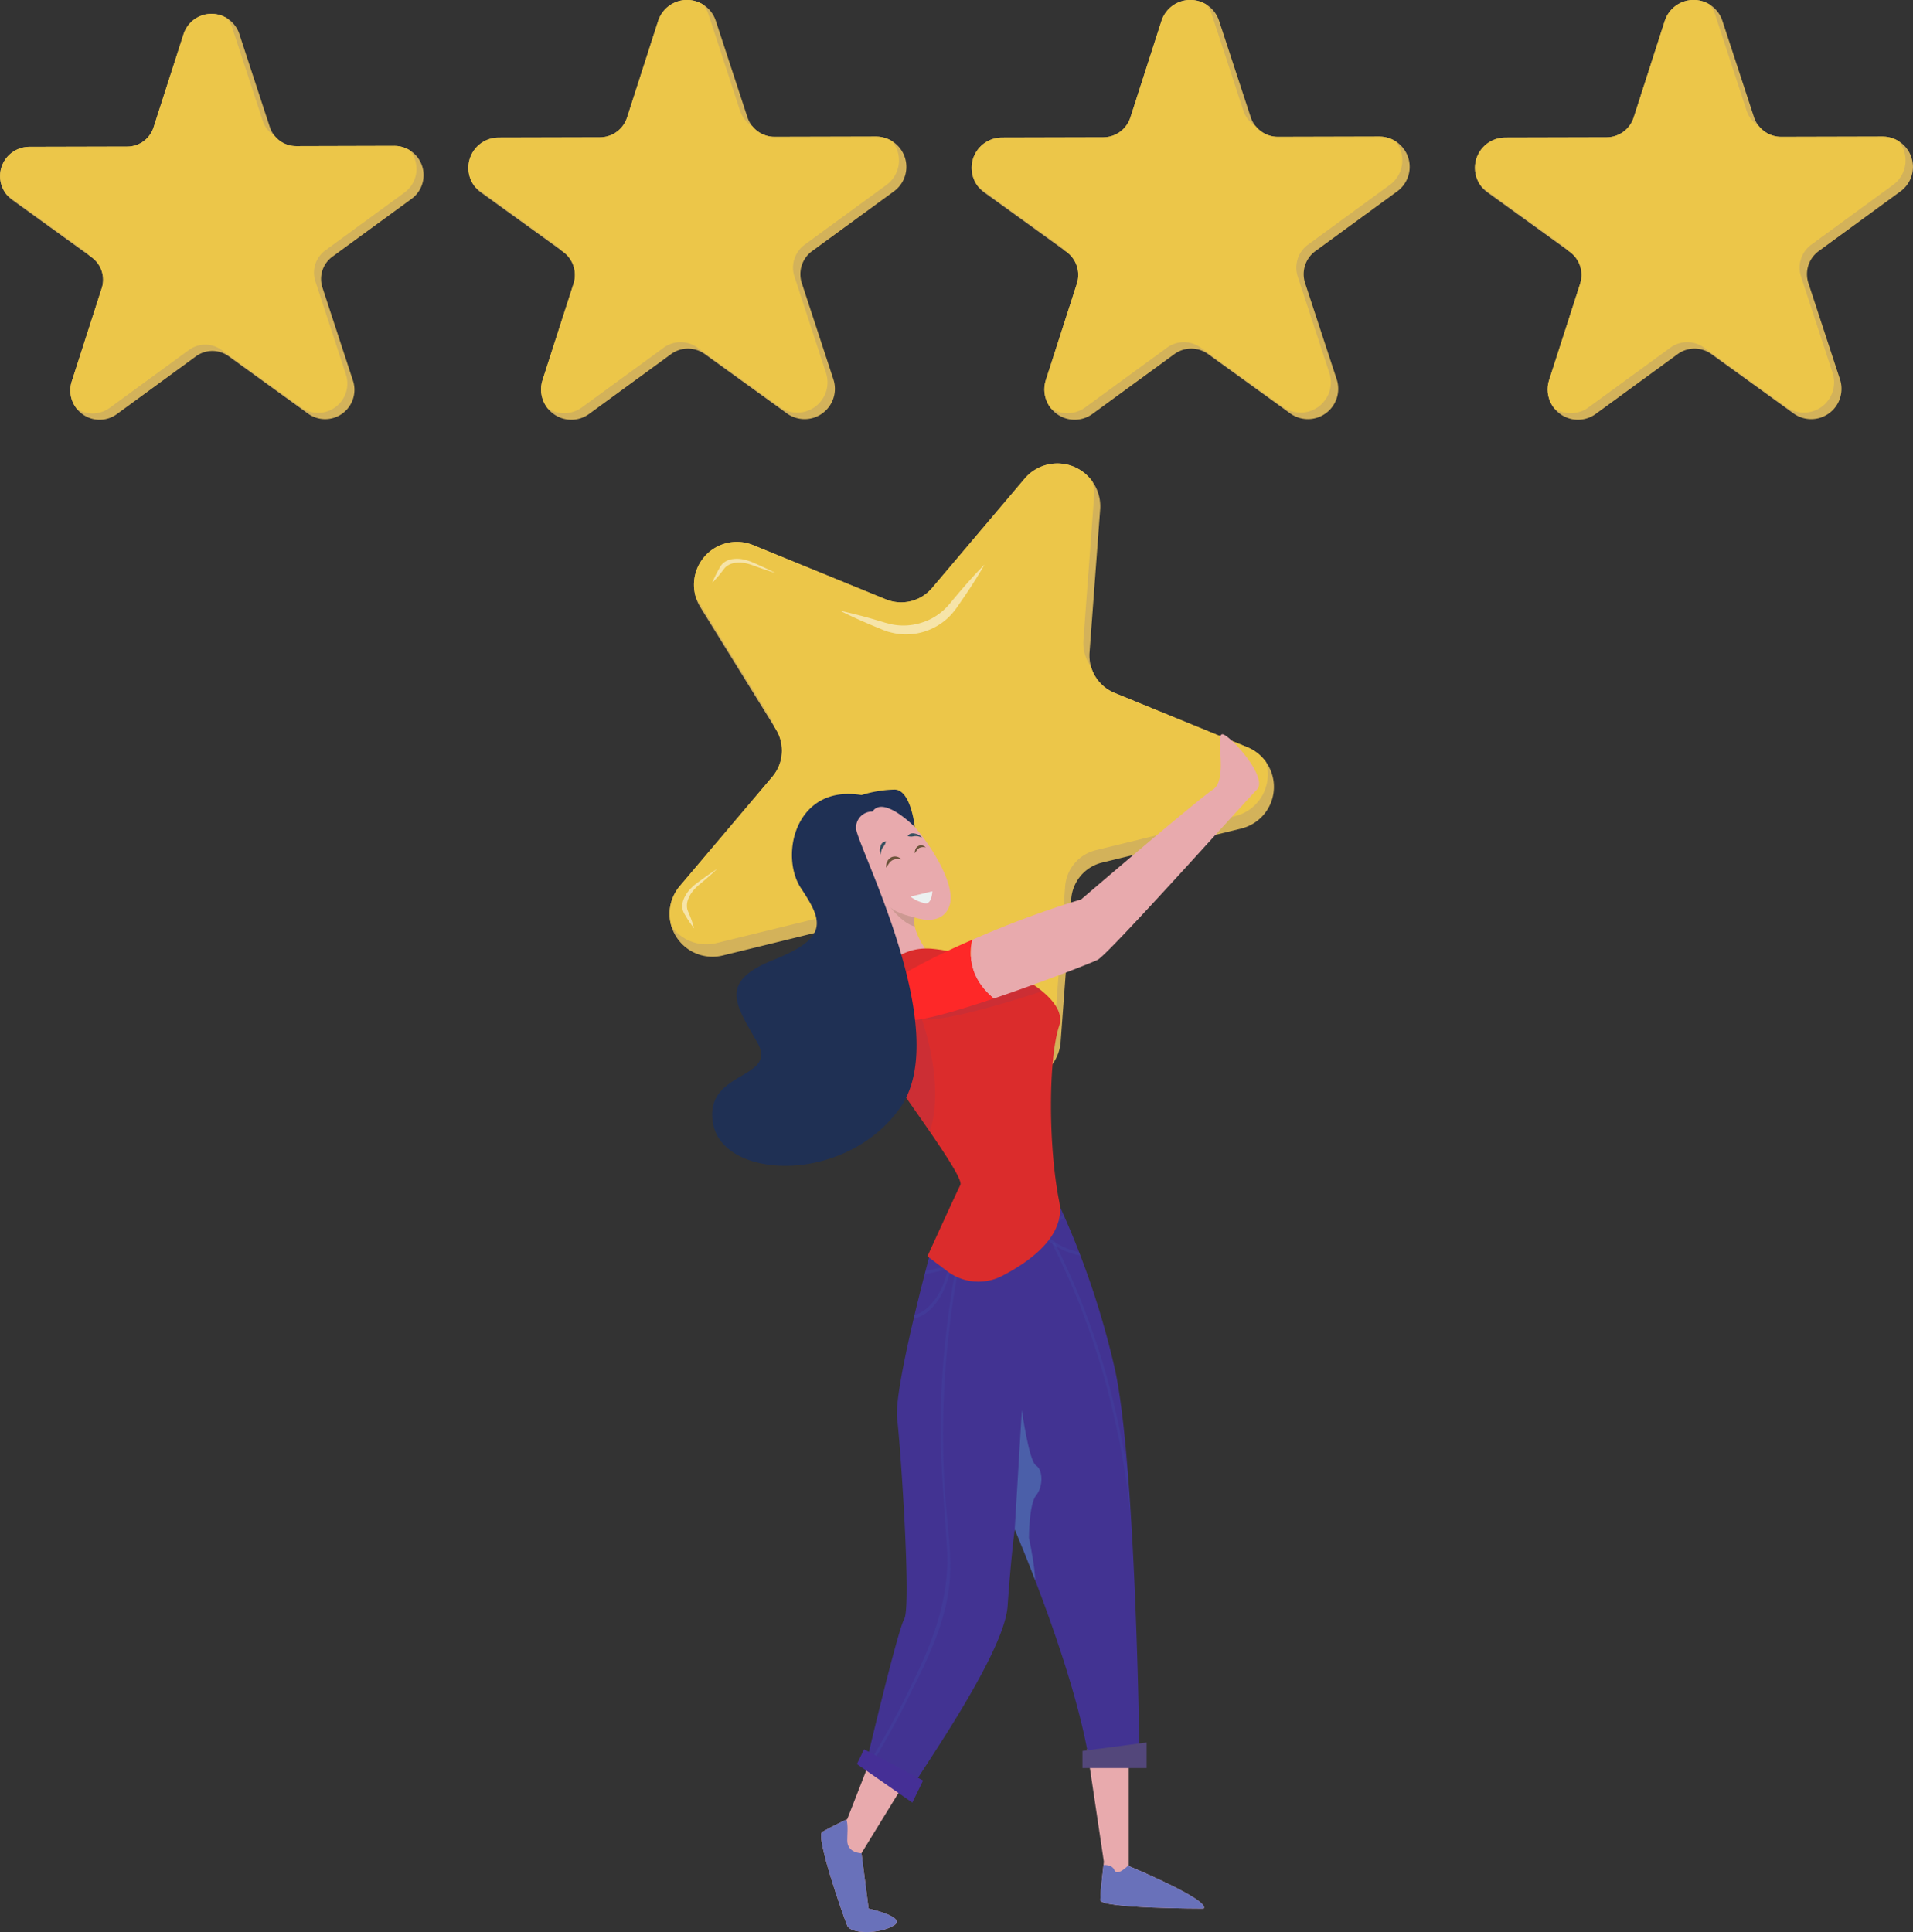 <svg xmlns="http://www.w3.org/2000/svg" xmlns:xlink="http://www.w3.org/1999/xlink" width="345.02" height="348.479" viewBox="0 0 345.02 348.479">
  <rect x="0" y="0" width="345.02" height="348.479" fill="#333333" stroke="none"/>
  <defs>
    <clipPath id="clip-path">
      <path id="Path_10114" data-name="Path 10114" d="M971.665,259.618l5.506,16.8a4.98,4.98,0,0,0,4.748,3.43L999.6,279.8a5.286,5.286,0,0,1,3.132,9.554l-14.276,10.427a4.987,4.987,0,0,0-1.8,5.577l5.509,16.8a5.288,5.288,0,0,1-8.121,5.934l-14.326-10.356a4.986,4.986,0,0,0-5.859.017l-14.275,10.427a5.284,5.284,0,0,1-8.148-5.886l5.417-16.829a4.985,4.985,0,0,0-1.824-5.567L930.7,289.544a5.286,5.286,0,0,1,3.081-9.571l17.679-.044a4.988,4.988,0,0,0,4.731-3.458l5.417-16.826A5.288,5.288,0,0,1,971.665,259.618Z" transform="translate(-928.5 -255.98)" fill="#d3b25a"/>
    </clipPath>
    <clipPath id="clip-path-2">
      <path id="Path_10117" data-name="Path 10117" d="M998.132,259.741l5.7,17.37a5.149,5.149,0,0,0,4.91,3.547l18.279-.046a5.466,5.466,0,0,1,3.238,9.879l-14.76,10.781a5.155,5.155,0,0,0-1.858,5.767l5.7,17.366a5.468,5.468,0,0,1-8.4,6.135L996.12,319.833a5.15,5.15,0,0,0-6.055.018L975.3,330.632a5.463,5.463,0,0,1-8.425-6.086l5.6-17.4a5.154,5.154,0,0,0-1.886-5.756l-14.817-10.7a5.466,5.466,0,0,1,3.186-9.9l18.279-.046a5.156,5.156,0,0,0,4.892-3.575l5.6-17.4A5.465,5.465,0,0,1,998.132,259.741Z" transform="translate(-953.504 -255.98)" fill="#d3b25a"/>
    </clipPath>
    <clipPath id="clip-path-5">
      <path id="Path_10120" data-name="Path 10120" d="M984.488,275.979l-1.913,25.8a7.281,7.281,0,0,0,4.512,7.285l23.938,9.79a7.738,7.738,0,0,1-1.089,14.675l-25.125,6.147a7.3,7.3,0,0,0-5.536,6.545l-1.913,25.791a7.732,7.732,0,0,1-14.287,3.5l-13.616-21.99a7.285,7.285,0,0,0-7.931-3.245l-25.121,6.152a7.734,7.734,0,0,1-7.742-12.508l16.707-19.743a7.293,7.293,0,0,0,.636-8.547L912.392,293.63A7.733,7.733,0,0,1,921.9,282.4l23.938,9.79a7.294,7.294,0,0,0,8.324-2.037l16.712-19.743A7.733,7.733,0,0,1,984.488,275.979Z" transform="translate(-906.802 -267.654)" fill="#d3b25a"/>
    </clipPath>
    <clipPath id="clip-path-6">
      <path id="Path_10126" data-name="Path 10126" d="M927.283,319.669l-7.7,12.548,1.287,9.988s7.072,1.54,4.5,3.076-7.712,1.536-8.354,0-5.785-16.136-4.5-16.906,4.5-2.306,4.5-2.306l4.5-11.524Z" transform="translate(-912.309 -314.545)" fill="#e8aaad"/>
    </clipPath>
    <clipPath id="clip-path-7">
      <path id="Path_10129" data-name="Path 10129" d="M929.484,314.081v22.283s14.784,6.147,13.5,7.683c0,0-18.64,0-18.64-1.536s.646-6.912.646-6.912l-3.026-20.285Z" transform="translate(-921.961 -314.081)" fill="#e8aaad"/>
    </clipPath>
    <clipPath id="clip-path-8">
      <path id="Path_10140" data-name="Path 10140" d="M948.61,294.443l-23.137,9.989s-6.431,23.823-5.785,29.2,2.569,33.812,1.282,36.118-7.067,26.895-7.067,26.895,8.995,3.841,8.354,3.841,16.712-23.823,17.353-33.042,1.287-13.83,1.287-13.83,10.927,25.354,13.5,42.26l9-1.535s-.641-53.019-4.5-69.925A151.985,151.985,0,0,0,948.61,294.443Z" transform="translate(-913.903 -294.443)" fill="#423392"/>
    </clipPath>
    <clipPath id="clip-path-9">
      <path id="Path_10145" data-name="Path 10145" d="M937.712,312.461a25.731,25.731,0,0,1-4.7-3.051c-1.078-1.163-4.81-5.794-4.139-8.567,0,0,4.8,1.819,6.236-1.993,1.879-4.964-7.181-16.528-9.4-17.174s-7.136-3.643-11.763.094,2.018,19.679,7.027,20.439c0,0,5.377,8.88,3.518,11.753,0,0,7.643,3.255,10.53,1.128S937.712,312.461,937.712,312.461Z" transform="translate(-912.384 -279.927)" fill="#e8aaad"/>
    </clipPath>
    <clipPath id="clip-path-10">
      <path id="Path_10153" data-name="Path 10153" d="M925.66,340.782s4.949-10.893,5.939-12.876-17.826-25.746-17.826-28.718,2.972-14.859,12.876-13.865,24.757,7.921,22.78,13.865-1.983,21.786,0,31.69c1.233,6.182-5.237,10.818-10.286,13.432a9.312,9.312,0,0,1-9.885-.83Z" transform="translate(-913.773 -285.264)" fill="#db2c2c"/>
    </clipPath>
  </defs>
  <g id="Group_10304" data-name="Group 10304" transform="translate(-872.989 -239.535)">
    <g id="Group_7715" data-name="Group 7715" transform="translate(872.989 242.024)">
      <path id="Path_10112" data-name="Path 10112" d="M971.665,259.618l5.506,16.8a4.98,4.98,0,0,0,4.748,3.43L999.6,279.8a5.286,5.286,0,0,1,3.132,9.554l-14.276,10.427a4.987,4.987,0,0,0-1.8,5.577l5.509,16.8a5.288,5.288,0,0,1-8.121,5.934l-14.326-10.356a4.986,4.986,0,0,0-5.859.017l-14.275,10.427a5.284,5.284,0,0,1-8.148-5.886l5.417-16.829a4.985,4.985,0,0,0-1.824-5.567L930.7,289.544a5.286,5.286,0,0,1,3.081-9.571l17.679-.044a4.988,4.988,0,0,0,4.731-3.458l5.417-16.826A5.288,5.288,0,0,1,971.665,259.618Z" transform="translate(-928.5 -255.98)" fill="#d3b25a"/>
      <g id="Group_7714" data-name="Group 7714" clip-path="url(#clip-path)">
        <path id="Path_10113" data-name="Path 10113" d="M971.288,259.286l5.506,16.8a4.988,4.988,0,0,0,4.748,3.43l17.679-.048a5.285,5.285,0,0,1,3.132,9.554l-14.275,10.431a4.978,4.978,0,0,0-1.793,5.574l5.506,16.8a5.285,5.285,0,0,1-8.117,5.93L969.341,317.4a4.985,4.985,0,0,0-5.859.017l-14.275,10.427a5.286,5.286,0,0,1-8.148-5.889l5.417-16.826a4.983,4.983,0,0,0-1.824-5.567l-14.33-10.352a5.287,5.287,0,0,1,3.084-9.571l17.679-.048a4.978,4.978,0,0,0,4.728-3.454l5.421-16.826A5.285,5.285,0,0,1,971.288,259.286Z" transform="translate(-929.407 -256.779)" fill="#ecc649"/>
      </g>
    </g>
    <g id="Group_7717" data-name="Group 7717" transform="translate(957.461 239.535)">
      <path id="Path_10115" data-name="Path 10115" d="M998.132,259.741l5.7,17.37a5.149,5.149,0,0,0,4.91,3.547l18.279-.046a5.466,5.466,0,0,1,3.238,9.879l-14.76,10.781a5.155,5.155,0,0,0-1.858,5.767l5.7,17.366a5.468,5.468,0,0,1-8.4,6.135L996.12,319.833a5.15,5.15,0,0,0-6.055.018L975.3,330.632a5.463,5.463,0,0,1-8.425-6.086l5.6-17.4a5.154,5.154,0,0,0-1.886-5.756l-14.817-10.7a5.466,5.466,0,0,1,3.186-9.9l18.279-.046a5.156,5.156,0,0,0,4.892-3.575l5.6-17.4A5.465,5.465,0,0,1,998.132,259.741Z" transform="translate(-953.504 -255.98)" fill="#d3b25a"/>
      <g id="Group_7716" data-name="Group 7716" clip-path="url(#clip-path-2)">
        <path id="Path_10116" data-name="Path 10116" d="M997.757,259.409l5.693,17.37a5.157,5.157,0,0,0,4.91,3.547l18.279-.049a5.466,5.466,0,0,1,3.238,9.879l-14.76,10.785a5.148,5.148,0,0,0-1.854,5.763l5.693,17.37a5.464,5.464,0,0,1-8.393,6.132l-14.816-10.7a5.156,5.156,0,0,0-6.058.018L974.927,330.3a5.466,5.466,0,0,1-8.425-6.09l5.6-17.4a5.152,5.152,0,0,0-1.886-5.756l-14.816-10.7a5.466,5.466,0,0,1,3.189-9.9l18.279-.049a5.148,5.148,0,0,0,4.888-3.572l5.605-17.4A5.465,5.465,0,0,1,997.757,259.409Z" transform="translate(-954.453 -256.817)" fill="#ecc649"/>
      </g>
    </g>
    <g id="Group_7882" data-name="Group 7882" transform="translate(1048.234 239.535)">
      <path id="Path_10115-2" data-name="Path 10115" d="M998.132,259.741l5.7,17.37a5.149,5.149,0,0,0,4.91,3.547l18.279-.046a5.466,5.466,0,0,1,3.238,9.879l-14.76,10.781a5.155,5.155,0,0,0-1.858,5.767l5.7,17.366a5.468,5.468,0,0,1-8.4,6.135L996.12,319.833a5.15,5.15,0,0,0-6.055.018L975.3,330.632a5.463,5.463,0,0,1-8.425-6.086l5.6-17.4a5.154,5.154,0,0,0-1.886-5.756l-14.817-10.7a5.466,5.466,0,0,1,3.186-9.9l18.279-.046a5.156,5.156,0,0,0,4.892-3.575l5.6-17.4A5.465,5.465,0,0,1,998.132,259.741Z" transform="translate(-953.504 -255.98)" fill="#d3b25a"/>
      <g id="Group_7716-2" data-name="Group 7716" clip-path="url(#clip-path-2)">
        <path id="Path_10116-2" data-name="Path 10116" d="M997.757,259.409l5.693,17.37a5.157,5.157,0,0,0,4.91,3.547l18.279-.049a5.466,5.466,0,0,1,3.238,9.879l-14.76,10.785a5.148,5.148,0,0,0-1.854,5.763l5.693,17.37a5.464,5.464,0,0,1-8.393,6.132l-14.816-10.7a5.156,5.156,0,0,0-6.058.018L974.927,330.3a5.466,5.466,0,0,1-8.425-6.09l5.6-17.4a5.152,5.152,0,0,0-1.886-5.756l-14.816-10.7a5.466,5.466,0,0,1,3.189-9.9l18.279-.049a5.148,5.148,0,0,0,4.888-3.572l5.605-17.4A5.465,5.465,0,0,1,997.757,259.409Z" transform="translate(-954.453 -256.817)" fill="#ecc649"/>
      </g>
    </g>
    <g id="Group_7883" data-name="Group 7883" transform="translate(1139.007 239.535)">
      <path id="Path_10115-3" data-name="Path 10115" d="M998.132,259.741l5.7,17.37a5.149,5.149,0,0,0,4.91,3.547l18.279-.046a5.466,5.466,0,0,1,3.238,9.879l-14.76,10.781a5.155,5.155,0,0,0-1.858,5.767l5.7,17.366a5.468,5.468,0,0,1-8.4,6.135L996.12,319.833a5.15,5.15,0,0,0-6.055.018L975.3,330.632a5.463,5.463,0,0,1-8.425-6.086l5.6-17.4a5.154,5.154,0,0,0-1.886-5.756l-14.817-10.7a5.466,5.466,0,0,1,3.186-9.9l18.279-.046a5.156,5.156,0,0,0,4.892-3.575l5.6-17.4A5.465,5.465,0,0,1,998.132,259.741Z" transform="translate(-953.504 -255.98)" fill="#d3b25a"/>
      <g id="Group_7716-3" data-name="Group 7716" clip-path="url(#clip-path-2)">
        <path id="Path_10116-3" data-name="Path 10116" d="M997.757,259.409l5.693,17.37a5.157,5.157,0,0,0,4.91,3.547l18.279-.049a5.466,5.466,0,0,1,3.238,9.879l-14.76,10.785a5.148,5.148,0,0,0-1.854,5.763l5.693,17.37a5.464,5.464,0,0,1-8.393,6.132l-14.816-10.7a5.156,5.156,0,0,0-6.058.018L974.927,330.3a5.466,5.466,0,0,1-8.425-6.09l5.6-17.4a5.152,5.152,0,0,0-1.886-5.756l-14.816-10.7a5.466,5.466,0,0,1,3.189-9.9l18.279-.049a5.148,5.148,0,0,0,4.888-3.572l5.605-17.4A5.465,5.465,0,0,1,997.757,259.409Z" transform="translate(-954.453 -256.817)" fill="#ecc649"/>
      </g>
    </g>
    <g id="Group_7739" data-name="Group 7739" transform="translate(993.72 323.104)">
      <g id="Group_7720" data-name="Group 7720">
        <g id="Group_7719" data-name="Group 7719">
          <path id="Path_10118" data-name="Path 10118" d="M984.488,275.979l-1.913,25.8a7.281,7.281,0,0,0,4.512,7.285l23.938,9.79a7.738,7.738,0,0,1-1.089,14.675l-25.125,6.147a7.3,7.3,0,0,0-5.536,6.545l-1.913,25.791a7.732,7.732,0,0,1-14.287,3.5l-13.616-21.99a7.285,7.285,0,0,0-7.931-3.245l-25.121,6.152a7.734,7.734,0,0,1-7.742-12.508l16.707-19.743a7.293,7.293,0,0,0,.636-8.547L912.392,293.63A7.733,7.733,0,0,1,921.9,282.4l23.938,9.79a7.294,7.294,0,0,0,8.324-2.037l16.712-19.743A7.733,7.733,0,0,1,984.488,275.979Z" transform="translate(-906.802 -267.654)" fill="#d3b25a"/>
          <g id="Group_7718" data-name="Group 7718" clip-path="url(#clip-path-5)">
            <path id="Path_10119" data-name="Path 10119" d="M984.271,275.527l-1.914,25.8a7.284,7.284,0,0,0,4.507,7.285l23.943,9.79a7.738,7.738,0,0,1-1.088,14.675l-25.125,6.147a7.294,7.294,0,0,0-5.536,6.545l-1.913,25.791a7.732,7.732,0,0,1-14.287,3.5l-13.616-21.99a7.285,7.285,0,0,0-7.931-3.245l-25.125,6.152a7.735,7.735,0,0,1-7.742-12.508l16.712-19.743a7.292,7.292,0,0,0,.631-8.547l-13.611-21.995a7.735,7.735,0,0,1,9.5-11.231l23.942,9.795a7.294,7.294,0,0,0,8.324-2.037l16.712-19.744A7.734,7.734,0,0,1,984.271,275.527Z" transform="translate(-907.688 -269.448)" fill="#ecc649"/>
          </g>
        </g>
        <path id="Path_10121" data-name="Path 10121" d="M913,279.663c2.6.547,5.153,1.257,7.683,2.017.313.095.636.194.929.258l.448.119.452.09a10.715,10.715,0,0,0,5.422-.427,10.082,10.082,0,0,0,3.19-1.739,9.741,9.741,0,0,0,1.337-1.262l.308-.348.313-.383.636-.755c1.695-2.027,3.439-4.015,5.312-5.9-1.317,2.311-2.768,4.522-4.268,6.694-.387.557-.711,1.078-1.168,1.64a11.176,11.176,0,0,1-1.451,1.535,11.116,11.116,0,0,1-7.852,2.7,11.794,11.794,0,0,1-2.087-.323l-.512-.129-.5-.169c-.338-.119-.641-.244-.944-.373C917.8,281.914,915.375,280.865,913,279.663Z" transform="translate(-882.2 -253.065)" fill="#fff" opacity="0.53"/>
        <path id="Path_10122" data-name="Path 10122" d="M919.761,273.68c-1.312-.393-2.619-.85-3.921-1.322-.164-.06-.328-.119-.477-.169l-.229-.075-.224-.065a6.764,6.764,0,0,0-.9-.189,5.022,5.022,0,0,0-1.64.015,3.075,3.075,0,0,0-1.307.517,2.151,2.151,0,0,0-.487.432l-.1.124-.1.139-.209.268a21.173,21.173,0,0,1-1.809,2.092,20.523,20.523,0,0,1,1.212-2.485,5.412,5.412,0,0,1,.353-.6,2.575,2.575,0,0,1,.5-.537,3.338,3.338,0,0,1,1.491-.636,5.731,5.731,0,0,1,1.928.02,8.189,8.189,0,0,1,1.039.268l.259.084.258.1c.179.07.338.139.5.209C917.187,272.443,918.479,273.029,919.761,273.68Z" transform="translate(-900.634 -253.901)" fill="#fff" opacity="0.53"/>
        <path id="Path_10123" data-name="Path 10123" d="M913.57,282.371c-.994.944-2.037,1.849-3.1,2.738-.134.109-.269.224-.383.328l-.184.159-.169.164a6.387,6.387,0,0,0-.606.686,4.956,4.956,0,0,0-.81,1.431,3.153,3.153,0,0,0-.208,1.391,2.4,2.4,0,0,0,.134.631l.06.154.065.154.129.318a20.482,20.482,0,0,1,.909,2.609,20.93,20.93,0,0,1-1.546-2.286,5.178,5.178,0,0,1-.343-.611,2.56,2.56,0,0,1-.219-.7,3.417,3.417,0,0,1,.194-1.61,5.81,5.81,0,0,1,.984-1.655,7.774,7.774,0,0,1,.75-.77l.2-.184.218-.169c.149-.119.288-.223.432-.328C911.215,283.986,912.368,283.161,913.57,282.371Z" transform="translate(-904.944 -209.235)" fill="#fff" opacity="0.53"/>
      </g>
      <g id="Group_7722" data-name="Group 7722" transform="translate(27.365 233.022)">
        <path id="Path_10124" data-name="Path 10124" d="M927.283,319.669l-7.7,12.548,1.287,9.988s7.072,1.54,4.5,3.076-7.712,1.536-8.354,0-5.785-16.136-4.5-16.906,4.5-2.306,4.5-2.306l4.5-11.524Z" transform="translate(-912.309 -314.545)" fill="#e8aaad"/>
        <g id="Group_7721" data-name="Group 7721" clip-path="url(#clip-path-6)">
          <path id="Path_10125" data-name="Path 10125" d="M922.12,327.314l-.646-3.076s-2.569,0-2.569-2.306.641-5.377-2.574-5.377-4.5,9.223-4.5,9.223l3.215,9.988,3.216,3.841h8.994L929.832,335Z" transform="translate(-914.197 -306.567)" fill="#6971ba"/>
        </g>
      </g>
      <g id="Group_7724" data-name="Group 7724" transform="translate(75.326 230.716)">
        <path id="Path_10127" data-name="Path 10127" d="M929.484,314.081v22.283s14.784,6.147,13.5,7.683c0,0-18.64,0-18.64-1.536s.646-6.912.646-6.912l-3.026-20.285Z" transform="translate(-921.961 -314.081)" fill="#e8aaad"/>
        <g id="Group_7723" data-name="Group 7723" clip-path="url(#clip-path-7)">
          <path id="Path_10128" data-name="Path 10128" d="M926.931,319.791s2.569-.765,3.215.77S934,318.256,934,318.256l16.712,6.917-5.784,7.683-23.784-5.382Z" transform="translate(-925.192 -297.508)" fill="#6971ba"/>
        </g>
      </g>
      <g id="Group_7734" data-name="Group 7734" transform="translate(35.288 133.127)">
        <path id="Path_10130" data-name="Path 10130" d="M948.61,294.443l-23.137,9.989s-6.431,23.823-5.785,29.2,2.569,33.812,1.282,36.118-7.067,26.895-7.067,26.895,8.995,3.841,8.354,3.841,16.712-23.823,17.353-33.042,1.287-13.83,1.287-13.83,10.927,25.354,13.5,42.26l9-1.535s-.641-53.019-4.5-69.925A151.985,151.985,0,0,0,948.61,294.443Z" transform="translate(-913.903 -294.443)" fill="#423392"/>
        <g id="Group_7733" data-name="Group 7733" clip-path="url(#clip-path-8)">
          <path id="Path_10131" data-name="Path 10131" d="M921.9,332.756l-2.569-9.218,1.287-21.518s1.282,9.223,2.569,9.989,1.287,3.841,0,5.382-1.287,7.683-1.287,7.683,2.574,11.524,0,10.759S921.9,332.756,921.9,332.756Z" transform="translate(-892.342 -264.367)" fill="#5283bc" opacity="0.55" style="mix-blend-mode: multiply;isolation: isolate"/>
          <g id="Group_7725" data-name="Group 7725" transform="translate(41.136 9.989)" opacity="0.16" style="mix-blend-mode: multiply;isolation: isolate">
            <path id="Path_10132" data-name="Path 10132" d="M923.3,298.759h-.159a1.171,1.171,0,0,1,0-2.306h.159a1.171,1.171,0,0,1,0,2.306Z" transform="translate(-922.181 -296.453)" fill="#5283bc"/>
          </g>
          <g id="Group_7726" data-name="Group 7726" transform="translate(4.576 6.723)" opacity="0.16" style="mix-blend-mode: multiply;isolation: isolate">
            <path id="Path_10133" data-name="Path 10133" d="M926.577,296.159c-.6,4.209-1.3,8.8-4.02,11.857-2.1,2.366-5.029,3.086-7.613,1.456-.273-.174-.03-.671.243-.5,3.419,2.157,6.912-.283,8.7-3.916,1.347-2.748,1.789-5.963,2.226-9.054.055-.368.517-.209.468.154Z" transform="translate(-914.824 -295.796)" fill="#405dbb"/>
          </g>
          <g id="Group_7727" data-name="Group 7727" transform="translate(24.57 -3.666)" opacity="0.16" style="mix-blend-mode: multiply;isolation: isolate">
            <path id="Path_10134" data-name="Path 10134" d="M934.624,307.29c-7.146-.283-11.713-6.863-15.728-13.174a.254.254,0,1,1,.417-.288c3.9,6.127,8.319,12.607,15.311,12.886.308.015.308.591,0,.576Z" transform="translate(-918.848 -293.705)" fill="#405dbb"/>
          </g>
          <g id="Group_7728" data-name="Group 7728" transform="translate(-2.004 0.783)" opacity="0.16" style="mix-blend-mode: multiply;isolation: isolate">
            <path id="Path_10135" data-name="Path 10135" d="M953.828,295.139a68.962,68.962,0,0,1-40.093,12.985c-.313,0-.313-.576,0-.576a68.486,68.486,0,0,0,39.85-12.906c.268-.189.512.313.243.5Z" transform="translate(-913.5 -294.6)" fill="#405dbb"/>
          </g>
          <g id="Group_7729" data-name="Group 7729" transform="translate(25.946 4.148)" opacity="0.16" style="mix-blend-mode: multiply;isolation: isolate">
            <path id="Path_10136" data-name="Path 10136" d="M919.958,299.081a18.754,18.754,0,0,0-.815-3.459.245.245,0,1,1,.462-.154,18.33,18.33,0,0,1,.82,3.459c.05.363-.417.517-.467.154Z" transform="translate(-919.124 -295.278)" fill="#405dbb"/>
          </g>
          <g id="Group_7730" data-name="Group 7730" transform="translate(20.642 4.329)" opacity="0.16" style="mix-blend-mode: multiply;isolation: isolate">
            <path id="Path_10137" data-name="Path 10137" d="M919.986,300.675a27.688,27.688,0,0,0-1.894-4.935c-.159-.318.259-.606.418-.288a28.239,28.239,0,0,1,1.938,5.069.245.245,0,1,1-.462.154Z" transform="translate(-918.057 -295.314)" fill="#405dbb"/>
          </g>
          <g id="Group_7731" data-name="Group 7731" transform="translate(-4.488 12.251)" opacity="0.16" style="mix-blend-mode: multiply;isolation: isolate">
            <path id="Path_10138" data-name="Path 10138" d="M934.246,297.27a163.5,163.5,0,0,0-2.684,28.112q-.052,6.925.5,13.83c.358,4.537,1.029,9.1.706,13.671-.542,7.618-4.229,14.764-7.419,21.2A158.472,158.472,0,0,1,913.4,394.248c-.2.283-.537-.124-.338-.407a157.958,157.958,0,0,0,12.16-20.643c4.021-8.2,7.628-16.275,7.032-26.06-.517-8.513-1.367-16.836-1.108-25.4a165,165,0,0,1,2.639-24.623c.065-.363.532-.209.462.154Z" transform="translate(-913.001 -296.909)" fill="#405dbb"/>
          </g>
          <g id="Group_7732" data-name="Group 7732" transform="translate(33.821 7.402)" opacity="0.16" style="mix-blend-mode: multiply;isolation: isolate">
            <path id="Path_10139" data-name="Path 10139" d="M935.991,365.761c-.154-24.787-4.507-48.019-15.246-69.4-.159-.318.258-.611.417-.293,10.774,21.453,15.156,44.819,15.311,69.691a.243.243,0,1,1-.482,0Z" transform="translate(-920.709 -295.933)" fill="#405dbb"/>
          </g>
        </g>
      </g>
      <path id="Path_10141" data-name="Path 10141" d="M921.793,318.692h11.57v-4.611l-11.57,1.537Z" transform="translate(-847.299 -83.365)" fill="#53477b"/>
      <path id="Path_10142" data-name="Path 10142" d="M913.607,316.987l10,6.953,1.939-3.986L914.9,314.33Z" transform="translate(-879.793 -82.376)" fill="#452f96"/>
      <g id="Group_7736" data-name="Group 7736" transform="translate(27.74 60.992)">
        <path id="Path_10143" data-name="Path 10143" d="M937.712,312.461a25.731,25.731,0,0,1-4.7-3.051c-1.078-1.163-4.81-5.794-4.139-8.567,0,0,4.8,1.819,6.236-1.993,1.879-4.964-7.181-16.528-9.4-17.174s-7.136-3.643-11.763.094,2.018,19.679,7.027,20.439c0,0,5.377,8.88,3.518,11.753,0,0,7.643,3.255,10.53,1.128S937.712,312.461,937.712,312.461Z" transform="translate(-912.384 -279.927)" fill="#e8aaad"/>
        <g id="Group_7735" data-name="Group 7735" clip-path="url(#clip-path-9)">
          <path id="Path_10144" data-name="Path 10144" d="M920.3,286.779l-1.073-1.163s-3.335-.691-4.408-1.854c0,0,2.664,3.464,4.9,3.553S920.3,286.779,920.3,286.779Z" transform="translate(-902.736 -264.701)" fill="#866e4f" opacity="0.29" style="mix-blend-mode: multiply;isolation: isolate"/>
        </g>
      </g>
      <path id="Path_10146" data-name="Path 10146" d="M917.45,282.461a1.615,1.615,0,0,0-.879-.5,1.484,1.484,0,0,0-1.079.174,1.785,1.785,0,0,0-.68.825,3.593,3.593,0,0,0-.129.492,3.417,3.417,0,0,0-.01.5,4.765,4.765,0,0,0,.268-.408l.253-.373a2.31,2.31,0,0,1,.587-.561A2.42,2.42,0,0,1,917.45,282.461Z" transform="translate(-875.588 -211.01)" fill="#6c543b"/>
      <path id="Path_10147" data-name="Path 10147" d="M917.684,281.9a1.165,1.165,0,0,0-.626-.353,1.047,1.047,0,0,0-.765.119,1.25,1.25,0,0,0-.482.586,2.3,2.3,0,0,0-.094.348c0,.124-.015.239,0,.358.134-.2.248-.388.372-.557a1.56,1.56,0,0,1,.413-.4A1.722,1.722,0,0,1,917.684,281.9Z" transform="translate(-871.449 -212.615)" fill="#6c543b"/>
      <path id="Path_10148" data-name="Path 10148" d="M917.973,281.8a2.118,2.118,0,0,0-1.213-.656,1.4,1.4,0,0,0-.715-.02,1.106,1.106,0,0,0-.591.423l.02.05a2.394,2.394,0,0,0,.666.079,5.908,5.908,0,0,0,.586-.089,2.379,2.379,0,0,1,1.208.253Z" transform="translate(-872.463 -214.349)" fill="#354f5f"/>
      <path id="Path_10149" data-name="Path 10149" d="M914.619,283.709a2.4,2.4,0,0,1,.333-1.188,5.176,5.176,0,0,0,.348-.482,2.381,2.381,0,0,0,.243-.626l-.039-.04a1.109,1.109,0,0,0-.646.328,1.44,1.44,0,0,0-.318.646,2.138,2.138,0,0,0,.025,1.376Z" transform="translate(-876.494 -213.192)" fill="#354f5f"/>
      <path id="Path_10150" data-name="Path 10150" d="M919.505,283.187l-3.955.964a6.872,6.872,0,0,0,2.748,1.227C919.421,285.423,919.505,283.187,919.505,283.187Z" transform="translate(-872.083 -205.996)" fill="#ecf1f1"/>
      <g id="Group_7738" data-name="Group 7738" transform="translate(34.646 87.513)">
        <path id="Path_10151" data-name="Path 10151" d="M925.66,340.782s4.949-10.893,5.939-12.876-17.826-25.746-17.826-28.718,2.972-14.859,12.876-13.865,24.757,7.921,22.78,13.865-1.983,21.786,0,31.69c1.233,6.182-5.237,10.818-10.286,13.432a9.312,9.312,0,0,1-9.885-.83Z" transform="translate(-913.773 -285.264)" fill="#db2c2c"/>
        <g id="Group_7737" data-name="Group 7737" clip-path="url(#clip-path-10)">
          <path id="Path_10152" data-name="Path 10152" d="M947.256,288.8c-1.118.562-19.574,6.465-22.939,5.471h0s7.265,19.719-3.37,26.994-6.157-27.426-6.157-27.426L933.9,286.2Z" transform="translate(-913.454 -281.554)" fill="#99374f" opacity="0.23" style="mix-blend-mode: multiply;isolation: isolate"/>
        </g>
      </g>
      <path id="Path_10154" data-name="Path 10154" d="M963.423,277.564c-1.983-.989.989,7.921-1.983,9.9s-23.769,19.808-23.769,19.808a174.587,174.587,0,0,0-19.654,7.3c-.6,2.584-.631,6.868,3.886,10.58,8.582-2.887,17.6-6.411,18.74-6.982,1.978-.989,26.74-28.718,28.723-30.7S965.4,278.553,963.423,277.564Z" transform="translate(-863.409 -228.619)" fill="#e8aaad"/>
      <path id="Path_10155" data-name="Path 10155" d="M932.59,284.95a127.35,127.35,0,0,0-17.284,9.024c-3.27,4.438.293,5.466,6.237,5.466,2.519,0,8.607-1.784,14.933-3.911C931.959,291.818,931.988,287.534,932.59,284.95Z" transform="translate(-877.981 -198.998)" fill="#fe2828"/>
      <path id="Path_10156" data-name="Path 10156" d="M937.272,283.456a2.91,2.91,0,0,0-2.971,2.972c0,2.972,17.825,36.644,7.921,50.509s-31.69,12.876-33.672,2.972,11.887-7.921,7.921-14.854-6.932-10.9,2.972-14.859,8.915-6.932,4.954-12.876-.994-18.814,10.893-16.836a21.625,21.625,0,0,1,5.944-.989c2.972,0,3.658,6.739,3.658,6.739S939.251,280.485,937.272,283.456Z" transform="translate(-900.644 -220.647)" fill="#1f3054"/>
    </g>
  </g>
</svg>
